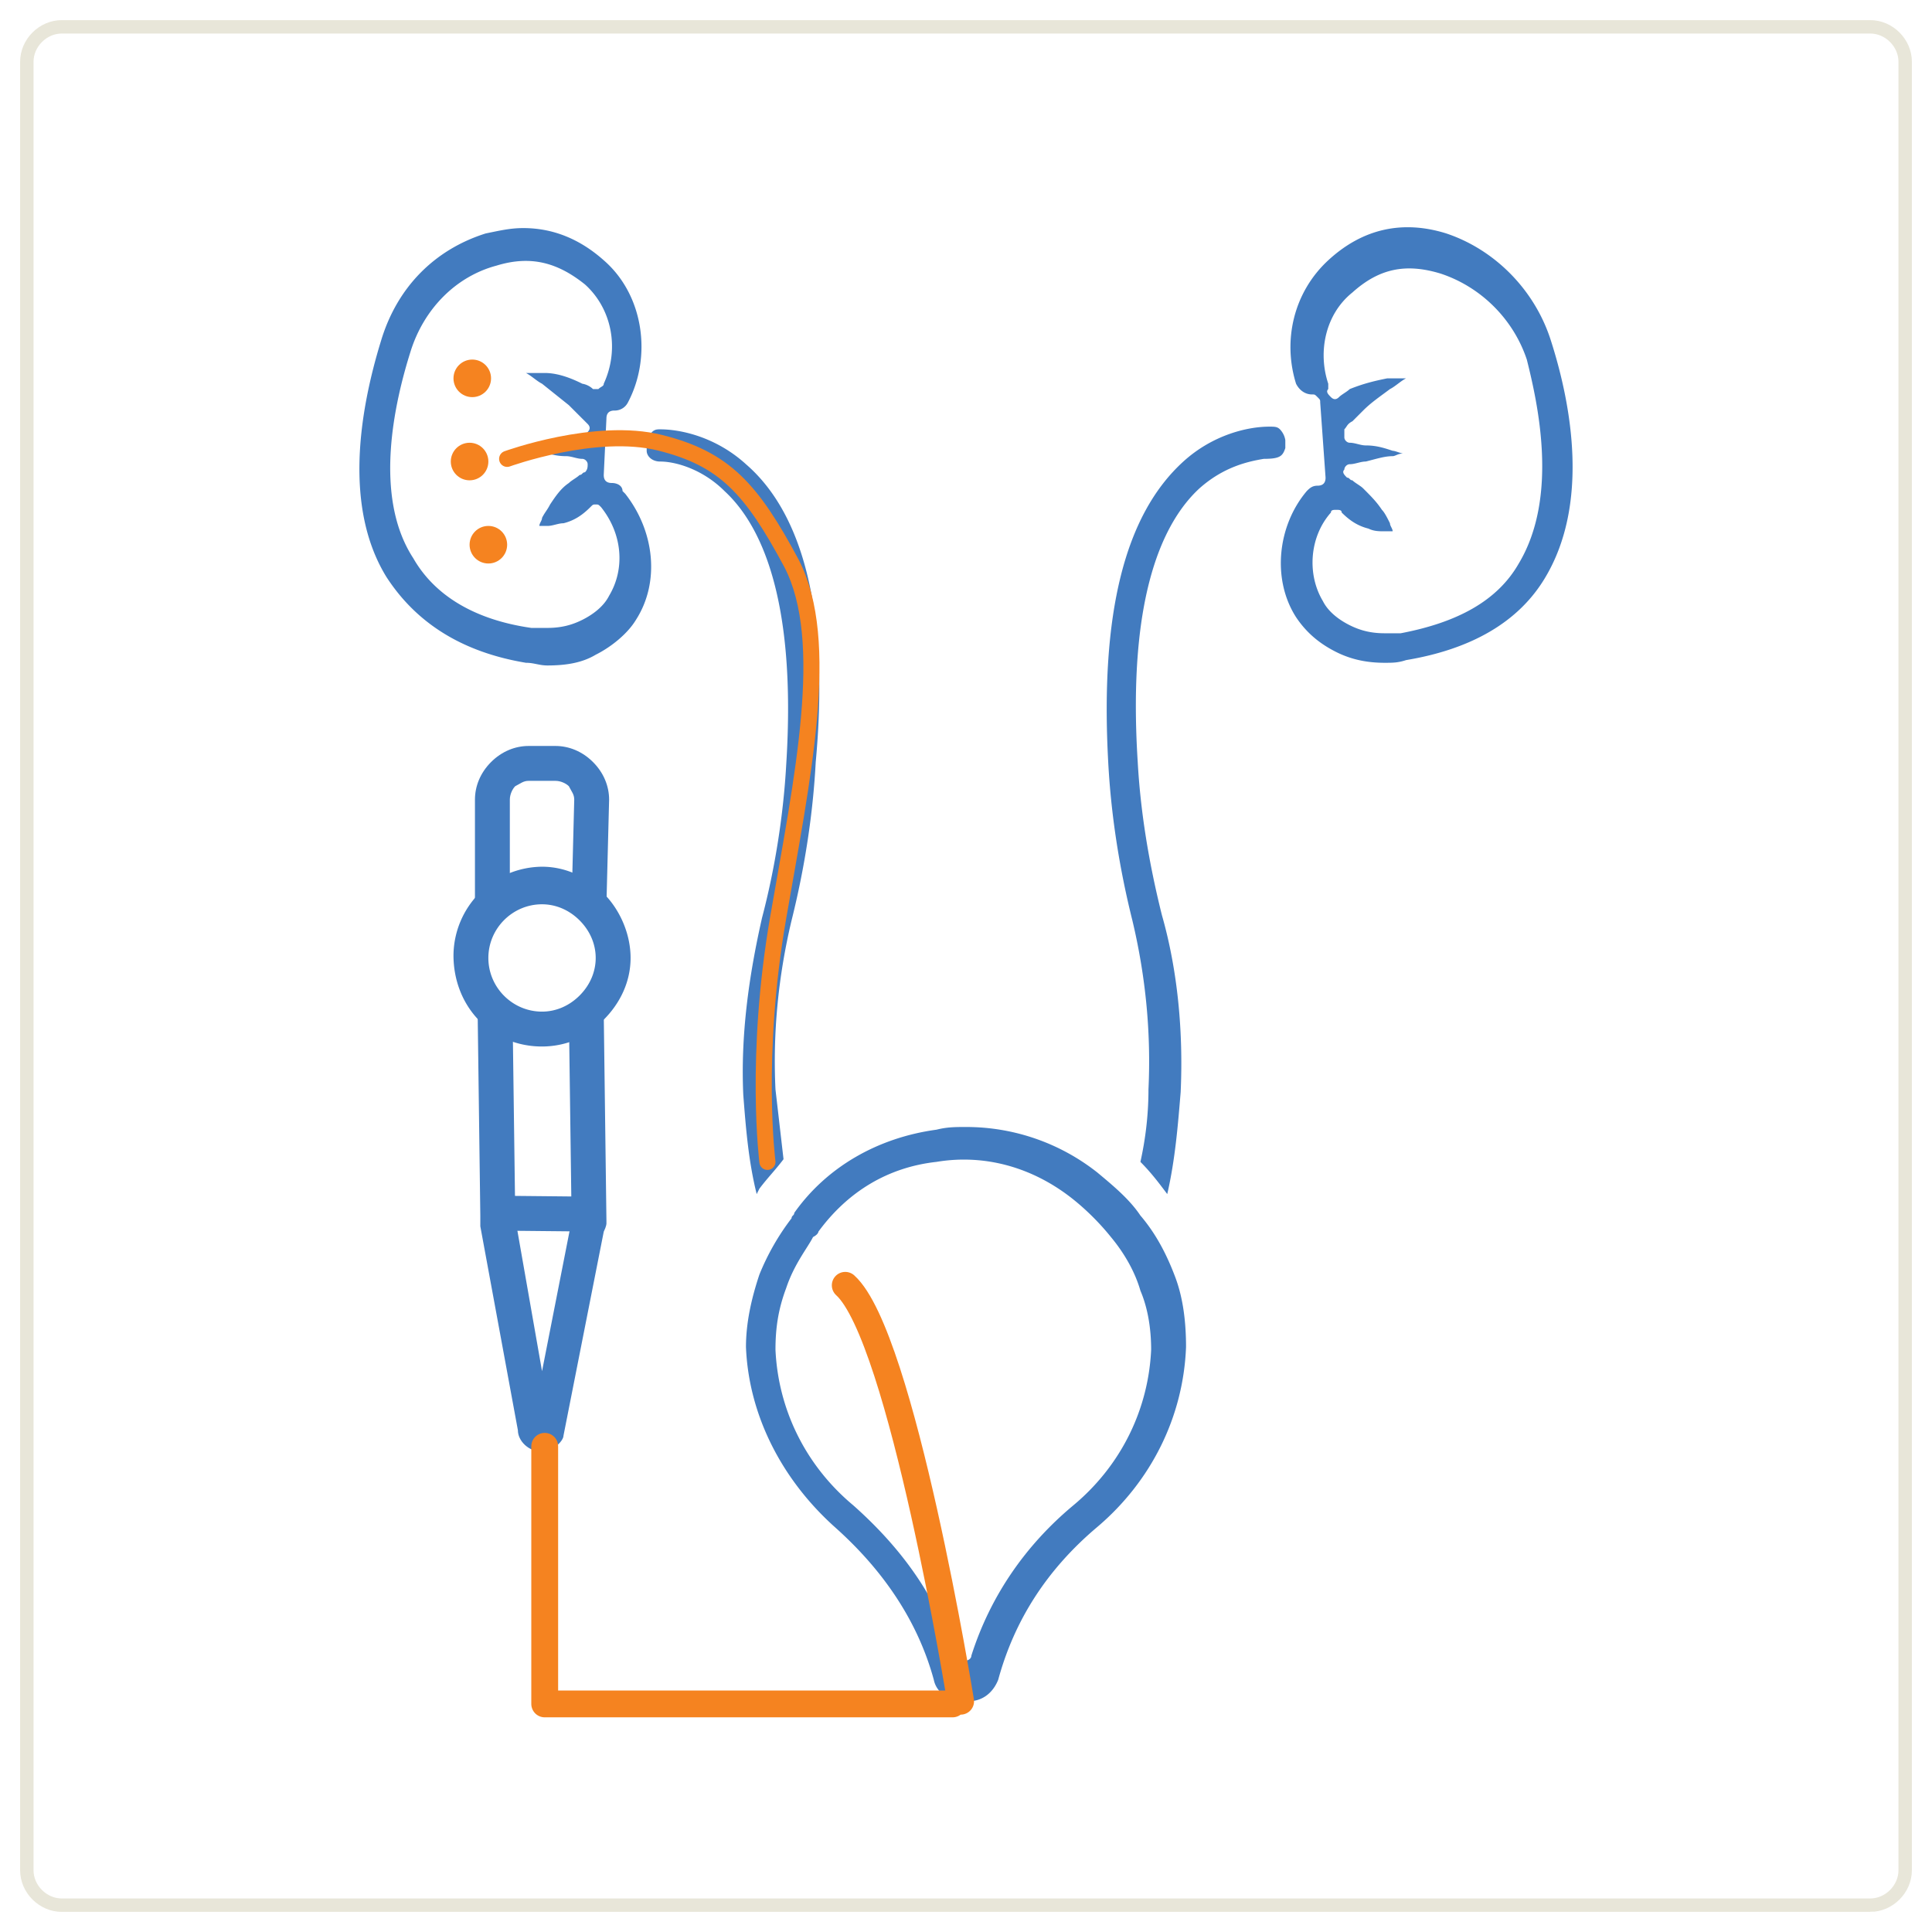 <svg xmlns="http://www.w3.org/2000/svg" viewBox="0 0 72 72" xmlns:v="https://vecta.io/nano"><path fill="none" stroke="#e8e6d9" stroke-width=".5" stroke-miterlimit="10" d="M69.7 71H2.3c-.7 0-1.3-.6-1.3-1.3V2.3C1 1.6 1.6 1 2.3 1h67.4c.7 0 1.3.6 1.3 1.3v67.4c0 .7-.6 1.3-1.3 1.3z"/><g fill="#427bbf"><path d="M20.2 54.1c-.5 0-.9-.4-.9-.8l-1.4-7.6v-.3-.1l-.1-7.6h1.3l.1 7.5v.2l1 5.7 1.1-5.6v-.2l-.1-7.5h1.3l.1 7.7v.1s0 .1-.1.3L21 53.5c0 .2-.4.6-.8.6zm.3-1.1h0zm-.7 0h0zm2.8-19.3h-1.3l.1-3.9c0-.2-.1-.3-.2-.5-.1-.1-.3-.2-.5-.2h-1c-.2 0-.3.1-.5.2-.1.1-.2.3-.2.5v3.9h-1.3v-3.9c0-.5.2-1 .6-1.4s.9-.6 1.4-.6h1c.5 0 1 .2 1.4.6s.6.9.6 1.4l-.1 3.9z"/><path d="M20.2 39c-.1 0-.1 0 0 0-1.9 0-3.3-1.5-3.3-3.4a3.33 3.33 0 0 1 3.3-3.3c.9 0 1.7.4 2.3 1s1 1.5 1 2.4-.4 1.7-1 2.3c-.6.7-1.5 1-2.3 1zm0-5.3c-1.1 0-2 .9-2 2s.9 2 2 2c.5 0 1-.2 1.4-.6s.6-.9.6-1.4h0c0-.5-.2-1-.6-1.4s-.9-.6-1.4-.6zm-1.787 12.16l.013-1.3 3.6.036-.013 1.3z"/></g><g fill="#f58320"><circle cx="17.6" cy="14.1" r=".7"/><circle cx="17.5" cy="17.2" r=".7"/><circle cx="18.2" cy="20.3" r=".7"/></g><path d="M47.9 16.7v-.2-.1a.76.76 0 0 0-.2-.4c-.1-.1-.2-.1-.4-.1-.8 0-2.1.3-3.2 1.3-2.2 2-3.1 5.7-2.8 11.2.1 1.9.4 3.9.9 5.9.5 2.1.7 4.2.6 6.3 0 .9-.1 1.8-.3 2.7.4.4.7.8 1 1.2.3-1.3.4-2.6.5-3.8.1-2.2-.1-4.5-.7-6.6-.5-2-.8-3.9-.9-5.7-.4-6.3 1-9 2.3-10.2h0c.9-.8 1.8-1 2.4-1.1.6 0 .7-.1.8-.4h0zm-20.1.6h0c-1.1-1-2.4-1.3-3.2-1.3-.1 0-.2 0-.3.1s-.2.2-.2.4v.1.2c0 .2.2.4.5.4.6 0 1.6.3 2.4 1.1 1.3 1.2 2.7 3.9 2.3 10.2-.1 1.8-.4 3.8-.9 5.7-.5 2.2-.8 4.4-.7 6.6.1 1.3.2 2.5.5 3.7l.1-.2c.3-.4.6-.7.9-1.1l-.3-2.6c-.1-2.1.1-4.2.6-6.3.5-2 .8-4 .9-5.9.5-5.4-.4-9.2-2.6-11.1h0zm-12.5-4.2h0c.5-1.6 1.7-2.8 3.2-3.2 1.3-.4 2.3-.1 3.3.7 1 .9 1.3 2.4.7 3.7 0 .1-.1.1-.2.2h-.2a.76.76 0 0 0-.4-.2c-.4-.2-.9-.4-1.4-.4h-.7c.2.1.4.3.6.4l1 .8.4.4.3.3c.1.1.1.2 0 .3 0 .1-.1.2-.2.2-.2 0-.4.1-.6.1-.4.1-.7.2-1 .2-.1 0-.2.1-.4.1.1 0 .3.1.4.1.3.1.6.2 1 .2.2 0 .4.1.6.1.1 0 .2.1.2.2s0 .2-.1.3c-.1 0-.1.1-.2.1-.1.1-.3.2-.4.3-.3.2-.5.5-.7.8-.1.2-.2.3-.3.5 0 .1-.1.2-.1.3h.3c.2 0 .4-.1.6-.1.4-.1.7-.3 1-.6.1-.1.1-.1.2-.1s.1 0 .2.1c.8 1 .9 2.3.3 3.3-.2.4-.6.7-1 .9s-.8.3-1.3.3h-.6c-2.1-.3-3.6-1.2-4.4-2.6-1.5-2.3-.7-5.8-.1-7.7h0zm4.3 11.6c.3 0 .5.1.8.1.7 0 1.3-.1 1.8-.4.6-.3 1.2-.8 1.5-1.3.9-1.4.7-3.3-.4-4.7l-.1-.1c0-.2-.2-.3-.4-.3s-.3-.1-.3-.3l.1-2.1c0-.2.1-.3.3-.3a.55.55 0 0 0 .5-.3c.9-1.7.6-4-.9-5.3-.9-.8-1.9-1.2-3-1.2-.5 0-.9.1-1.4.2-1.9.6-3.3 2-3.9 4-.8 2.6-1.4 6.2.2 8.8 1.1 1.7 2.8 2.8 5.2 3.2h0zm10.9 21.2h0c1.1-1.5 2.6-2.4 4.4-2.6 1.8-.3 3.6.2 5.1 1.4.5.4 1 .9 1.4 1.4.5.6.9 1.3 1.1 2 .3.7.4 1.5.4 2.2-.1 2.2-1.1 4.3-2.9 5.8s-3.1 3.4-3.8 5.6c0 .1-.1.2-.3.2-.1 0-.2-.1-.3-.2-.7-2.2-2-4-3.8-5.6-1.8-1.5-2.8-3.6-2.9-5.8 0-.8.1-1.5.4-2.3.3-.9.8-1.5 1-1.9.2-.1.2-.2.2-.2h0zm-.9-.7h0c0 .1-.1.1-.1.2a9 9 0 0 0-1.2 2.1c-.3.9-.5 1.8-.5 2.7.1 2.5 1.3 4.9 3.3 6.7 1.8 1.6 3.1 3.5 3.7 5.7.1.5.6.8 1.1.8h.2c.5 0 .9-.3 1.1-.8.6-2.2 1.8-4.1 3.7-5.7 2-1.7 3.2-4.1 3.3-6.7 0-.9-.1-1.8-.4-2.6s-.7-1.6-1.3-2.3c-.4-.6-1-1.1-1.6-1.6A7.88 7.88 0 0 0 36 42c-.4 0-.7 0-1.1.1-2.2.3-4.1 1.4-5.3 3.1h0zm27-24.2c-.8 1.4-2.3 2.2-4.4 2.6h-.6c-.5 0-.9-.1-1.3-.3s-.8-.5-1-.9c-.6-1-.5-2.4.3-3.3h0c0-.1.1-.1.2-.1s.2 0 .2.1c.3.3.6.5 1 .6.2.1.4.1.6.1h.3c0-.1-.1-.2-.1-.3-.1-.2-.2-.4-.3-.5-.2-.3-.4-.5-.7-.8-.1-.1-.3-.2-.4-.3-.1 0-.1-.1-.2-.1-.1-.1-.2-.2-.1-.3 0-.1.1-.2.2-.2.2 0 .4-.1.6-.1.4-.1.7-.2 1-.2.1 0 .2-.1.4-.1-.1 0-.3-.1-.4-.1-.3-.1-.6-.2-1-.2-.2 0-.4-.1-.6-.1-.1 0-.2-.1-.2-.2V16c.1-.1.1-.2.3-.3l.4-.4c.3-.3.6-.5 1-.8.2-.1.4-.3.6-.4h-.7c-.5.1-.9.2-1.4.4-.1.1-.3.2-.4.3s-.2.1-.3 0-.2-.2-.1-.3v-.2c-.4-1.2-.1-2.6.9-3.4 1-.9 2-1.1 3.3-.7 1.5.5 2.7 1.7 3.2 3.2.4 1.6 1.2 5.1-.3 7.6h0zM53.9 8.7h0c-1.6-.5-3.1-.2-4.4 1s-1.7 3-1.2 4.6c.1.2.3.4.6.4.1 0 .1 0 .2.1s.1.1.1.2l.2 2.8c0 .2-.1.3-.3.3s-.3.1-.4.2c-1.1 1.3-1.3 3.3-.4 4.7.4.6.9 1 1.5 1.3s1.2.4 1.8.4c.3 0 .5 0 .8-.1 2.4-.4 4.2-1.4 5.2-3.1 1.6-2.7 1-6.3.2-8.8-.6-1.9-2.1-3.4-3.9-4h0z" fill="#427bbf"/><g fill="none" stroke-miterlimit="10" stroke="#f58320" stroke-linecap="round" stroke-linejoin="round"><path d="M35.8 63.4s-2.2-13.6-4.3-15.5m-11.2 6v9.6h15.2"/><path stroke-width=".6" d="M28.6 43.3s-.5-3.9.4-9.1 2-10.3.5-13.2c-1.5-2.8-2.5-3.9-4.9-4.5s-5.7.6-5.7.6"/></g></svg>